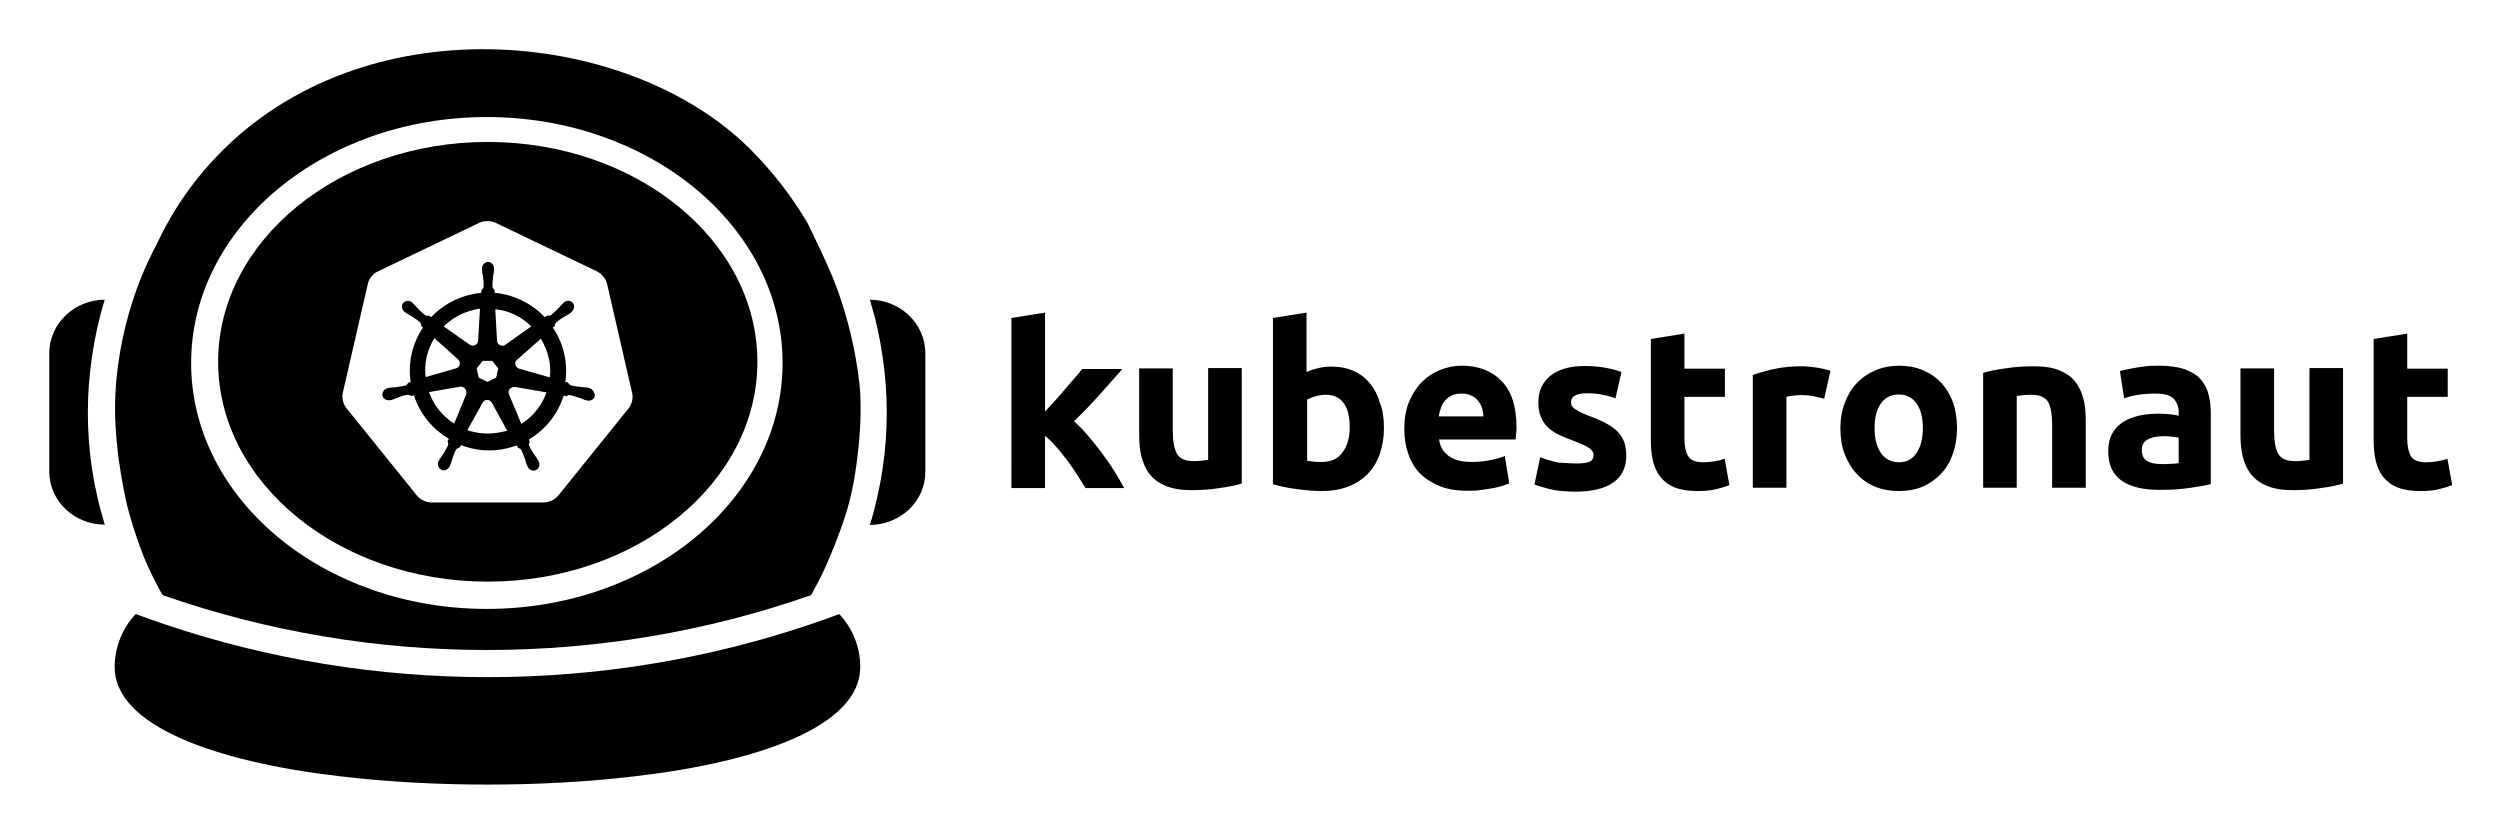 <svg xmlns="http://www.w3.org/2000/svg" role="img" viewBox="-17.03 260.97 833.56 277.56"><style>svg {enable-background:new 0 0 800 800}</style><style/><path d="M331.4 398.2c1.1-1.2 2.2-2.4 3.4-3.7 1.2-1.3 2.3-2.6 3.4-3.9 1.1-1.3 2.1-2.5 3.1-3.6s1.8-2.1 2.5-3h13.4c-2.7 3.1-5.3 6-7.8 8.8-2.5 2.8-5.3 5.7-8.3 8.6 1.5 1.4 3.1 3 4.7 4.9 1.6 1.9 3.2 3.8 4.7 5.9s2.9 4 4.1 6c1.3 2 2.3 3.9 3.2 5.5h-12.9c-.8-1.3-1.7-2.8-2.7-4.3-1-1.6-2.1-3.2-3.3-4.8-1.2-1.6-2.4-3.1-3.7-4.6-1.3-1.5-2.5-2.7-3.8-3.7v17.4h-11.2V367l11.2-1.8v33zm65.6 24c-1.9.6-4.4 1.1-7.4 1.5-3 .5-6.2.7-9.5.7-3.4 0-6.2-.5-8.4-1.4-2.2-.9-4-2.2-5.3-3.8-1.3-1.6-2.2-3.6-2.8-5.8-.6-2.3-.8-4.8-.8-7.5v-22.1H374v20.7c0 3.6.5 6.2 1.4 7.8 1 1.6 2.7 2.4 5.4 2.4.8 0 1.7 0 2.6-.1.9-.1 1.7-.2 2.4-.3v-30.6H397v38.5zm47.4-18.4c0 3.2-.5 6-1.4 8.6-.9 2.6-2.3 4.8-4 6.6-1.8 1.8-3.9 3.2-6.5 4.2s-5.5 1.5-8.8 1.5c-1.4 0-2.8-.1-4.3-.2s-2.9-.3-4.4-.5c-1.4-.2-2.8-.4-4.1-.7-1.3-.3-2.5-.6-3.5-.9V367l11.2-1.8V385c1.3-.6 2.6-1 3.9-1.3 1.4-.3 2.8-.5 4.4-.5 2.8 0 5.3.5 7.5 1.5s4 2.4 5.4 4.2c1.5 1.8 2.6 4 3.3 6.5 1 2.4 1.3 5.2 1.3 8.4zm-11.4-.3c0-7.2-2.7-10.9-8-10.9-1.2 0-2.3.2-3.4.5s-2 .7-2.8 1.1v20.4c.6.1 1.3.2 2.1.3.9.1 1.8.1 2.8.1 3.1 0 5.4-1.1 6.9-3.2 1.6-2.1 2.4-4.9 2.4-8.3zm18.2.6c0-3.5.5-6.6 1.6-9.2 1.1-2.6 2.5-4.8 4.3-6.6 1.8-1.8 3.8-3.1 6.1-4 2.3-.9 4.6-1.4 7.1-1.4 5.6 0 10.1 1.7 13.4 5.2 3.3 3.4 4.9 8.5 4.9 15.2 0 .7 0 1.4-.1 2.1-.1.8-.1 1.5-.2 2.1h-25.5c.3 2.3 1.3 4.1 3.2 5.5 1.9 1.4 4.5 2 7.7 2 2.1 0 4.1-.2 6.1-.6 2-.4 3.6-.8 4.9-1.4l1.5 9.1c-.6.3-1.4.6-2.4.9-1 .3-2.1.6-3.4.8-1.2.2-2.6.4-4 .6-1.4.2-2.8.2-4.2.2-3.6 0-6.7-.5-9.3-1.6-2.6-1.1-4.8-2.5-6.6-4.3-1.7-1.8-3-4-3.8-6.5-.9-2.5-1.3-5.2-1.3-8.1zm26.4-4.3c-.1-1-.2-1.9-.5-2.8-.3-.9-.7-1.7-1.3-2.4-.6-.7-1.3-1.3-2.2-1.7-.9-.5-2-.7-3.3-.7-1.3 0-2.3.2-3.2.6-.9.4-1.7 1-2.3 1.7-.6.7-1.1 1.5-1.4 2.5-.3.9-.6 1.9-.7 2.8h14.9zm31 15.7c2.1 0 3.5-.2 4.4-.6.9-.4 1.3-1.2 1.3-2.3 0-.9-.6-1.7-1.7-2.4s-2.8-1.4-5.1-2.3c-1.8-.7-3.4-1.3-4.8-2s-2.7-1.5-3.7-2.5-1.8-2.2-2.3-3.5c-.6-1.4-.8-3-.8-4.9 0-3.7 1.4-6.7 4.1-8.8 2.8-2.2 6.6-3.2 11.4-3.2 2.4 0 4.7.2 6.9.6 2.2.4 4 .9 5.3 1.4l-2 8.8c-1.3-.5-2.7-.9-4.3-1.2-1.5-.4-3.3-.5-5.2-.5-3.5 0-5.3 1-5.3 2.9 0 .5.1.9.2 1.2.2.4.5.7.9 1 .5.3 1.1.7 1.8 1.1.8.4 1.8.8 3 1.3 2.5.9 4.5 1.8 6.1 2.7 1.6.9 2.9 1.8 3.8 2.9.9 1 1.6 2.2 2 3.4.4 1.3.6 2.7.6 4.4 0 3.9-1.5 6.9-4.4 8.9-2.9 2-7.1 3-12.5 3-3.5 0-6.5-.3-8.8-.9-2.3-.6-4-1.1-4.9-1.5l1.9-9.1c1.9.8 3.9 1.3 5.9 1.8 2.2.1 4.2.3 6.2.3zm24.8-41.5l11.2-1.8v11.7h13.5v9.4h-13.5v14c0 2.4.4 4.3 1.2 5.7.8 1.4 2.5 2.1 5 2.1 1.2 0 2.5-.1 3.7-.3 1.3-.2 2.5-.5 3.5-.9l1.6 8.8c-1.4.6-2.9 1-4.5 1.4-1.7.4-3.7.6-6.1.6-3.1 0-5.6-.4-7.6-1.2-2-.8-3.6-2-4.8-3.5-1.2-1.5-2-3.3-2.5-5.4-.5-2.1-.7-4.5-.7-7V374zm57.8 19.9c-1-.3-2.2-.5-3.5-.8-1.4-.3-2.8-.4-4.4-.4-.7 0-1.5.1-2.5.2s-1.7.3-2.2.4v30.3h-11.2V386c2-.7 4.4-1.4 7.1-2 2.7-.6 5.8-.9 9.2-.9.6 0 1.3 0 2.2.1.9.1 1.7.2 2.6.3.9.1 1.7.3 2.6.5.9.2 1.6.4 2.2.6l-2.1 9.3zm44.3 9.8c0 3.1-.5 6-1.4 8.6-.9 2.6-2.2 4.8-3.9 6.6-1.7 1.8-3.8 3.3-6.1 4.3-2.4 1-5.1 1.5-8 1.5-2.9 0-5.6-.5-8-1.5s-4.4-2.4-6.1-4.3c-1.7-1.8-3-4-4-6.6-1-2.6-1.4-5.4-1.4-8.6 0-3.1.5-6 1.5-8.5 1-2.6 2.3-4.8 4.1-6.6 1.7-1.8 3.8-3.2 6.2-4.2 2.4-1 5-1.5 7.8-1.5 2.9 0 5.5.5 7.9 1.5 2.4 1 4.4 2.4 6.1 4.2 1.7 1.8 3 4 4 6.6.8 2.5 1.3 5.4 1.3 8.5zm-11.4 0c0-3.5-.7-6.2-2.1-8.2-1.4-2-3.4-3-5.9-3-2.6 0-4.6 1-6 3-1.4 2-2.1 4.7-2.1 8.2s.7 6.2 2.1 8.3c1.4 2 3.4 3.1 6 3.1s4.5-1 5.9-3.1c1.4-2.1 2.1-4.9 2.1-8.3zm20.1-18.4c1.9-.6 4.4-1.1 7.4-1.5 3-.5 6.2-.7 9.5-.7 3.4 0 6.2.4 8.4 1.3s4 2.1 5.3 3.7c1.3 1.6 2.2 3.5 2.8 5.7.6 2.2.8 4.7.8 7.4v22.4h-11.2v-21c0-3.6-.5-6.2-1.4-7.7-1-1.5-2.7-2.3-5.4-2.3-.8 0-1.7 0-2.6.1-.9.1-1.7.2-2.4.3v30.6h-11.2v-38.3zm58.7-2.4c3.3 0 6.1.4 8.3 1.1 2.2.8 4 1.8 5.3 3.2 1.3 1.4 2.3 3.1 2.8 5.1.6 2 .8 4.3.8 6.7v23.4c-1.6.4-3.8.8-6.7 1.2-2.9.5-6.3.7-10.4.7-2.6 0-4.9-.2-7-.7-2.1-.5-3.9-1.2-5.4-2.2-1.5-1-2.7-2.4-3.5-4-.8-1.7-1.2-3.7-1.2-6.1 0-2.3.5-4.3 1.4-5.9.9-1.6 2.2-2.9 3.7-3.8 1.6-1 3.3-1.6 5.4-2.1 2-.4 4.1-.6 6.3-.6 1.5 0 2.8.1 3.9.2s2 .3 2.8.5v-1.1c0-1.9-.6-3.4-1.7-4.6-1.2-1.2-3.2-1.7-6-1.7-1.9 0-3.8.1-5.7.4-1.9.3-3.5.7-4.8 1.2l-1.4-9.1c.7-.2 1.5-.4 2.5-.6 1-.2 2-.4 3.2-.6 1.2-.2 2.4-.3 3.7-.5 1.1-.1 2.4-.1 3.7-.1zm.9 32.8c1.1 0 2.2 0 3.2-.1 1 0 1.8-.1 2.4-.2v-8.5c-.5-.1-1.1-.2-2-.3-.9-.1-1.7-.2-2.5-.2-1.1 0-2 .1-3 .2-.9.1-1.7.4-2.5.7-.7.4-1.3.8-1.7 1.4-.4.6-.6 1.4-.6 2.3 0 1.8.6 3 1.8 3.7 1.2.7 2.8 1 4.9 1zm60.4 6.5c-1.9.6-4.4 1.1-7.4 1.5-3 .5-6.2.7-9.5.7-3.4 0-6.2-.5-8.4-1.4-2.2-.9-4-2.2-5.3-3.8-1.3-1.6-2.2-3.6-2.8-5.8-.6-2.3-.8-4.8-.8-7.5v-22.1h11.2v20.7c0 3.6.5 6.2 1.4 7.8 1 1.6 2.7 2.4 5.4 2.4.8 0 1.7 0 2.6-.1.9-.1 1.7-.2 2.4-.3v-30.6h11.2v38.5zm10.2-48.2l11.2-1.8v11.7h13.5v9.4h-13.5v14c0 2.4.4 4.3 1.2 5.7.8 1.4 2.5 2.1 5 2.1 1.2 0 2.5-.1 3.7-.3s2.5-.5 3.5-.9l1.6 8.8c-1.4.6-2.9 1-4.5 1.4-1.7.4-3.7.6-6.1.6-3.1 0-5.6-.4-7.6-1.2-2-.8-3.6-2-4.8-3.5-1.2-1.5-2-3.3-2.5-5.4-.5-2.1-.7-4.5-.7-7V374zm-595.1 16.3c-.2 0-.4-.1-.6-.1-.7-.1-1.3-.1-1.9-.2-1.4-.1-2.6-.3-3.6-.6-.4-.2-.7-.7-.9-.9l-.8-.2c.4-3.1.3-6.3-.4-9.4-.7-3.1-2-6.1-3.8-8.7.2-.2.6-.5.7-.6 0-.4 0-.7.4-1.1.8-.7 1.8-1.4 3-2.1.6-.3 1.1-.6 1.7-1 .1-.1.3-.2.4-.4 1-.8 1.2-2.1.5-3-.7-.9-2-1-3-.2l-.4.4c-.5.5-.9.9-1.3 1.4-1 1-1.8 1.8-2.7 2.5-.4.2-1 .1-1.2.1l-.8.5c-4.4-4.6-10.3-7.5-16.7-8.1v-.9c-.3-.3-.6-.5-.7-1-.1-1.1.1-2.2.2-3.7.1-.7.2-1.2.3-1.9v-.6c0-1.2-.9-2.2-2-2.2s-2 1-2 2.2v.6c0 .7.2 1.3.3 1.9.2 1.4.3 2.6.2 3.7-.1.4-.4.8-.7 1v.9c-1.2.1-2.4.3-3.6.6-5 1.1-9.6 3.8-13.2 7.5-.2-.2-.5-.3-.7-.5-.4 0-.7.2-1.2-.1-.9-.6-1.7-1.4-2.7-2.5-.5-.5-.8-.9-1.3-1.4-.1-.1-.3-.2-.4-.4-.4-.3-.9-.5-1.4-.5-.6 0-1.2.2-1.6.7-.7.9-.5 2.2.5 3 .1.1.3.2.4.3.6.4 1.1.6 1.7 1 1.2.7 2.2 1.4 3 2.1.3.3.4.9.4 1.2l.6.6c-3.5 5.2-5.1 11.6-4.1 18.2l-.8.2c-.2.3-.5.7-.9.9-1 .3-2.2.4-3.6.6-.7.1-1.2 0-1.9.2-.2 0-.4.1-.5.1-1.2.3-1.9 1.4-1.7 2.5.2 1.1 1.4 1.7 2.6 1.5.2 0 .4-.1.5-.1.7-.2 1.2-.5 1.8-.7 1.3-.5 2.4-.9 3.5-1 .4 0 .9.3 1.2.4l.9-.2c2 6.3 6.3 11.3 11.6 14.5l-.4.9c.1.3.3.8.2 1.1-.4 1-1.1 2.1-1.8 3.3-.4.6-.7 1-1.1 1.6-.1.2-.2.4-.3.5-.5 1.1-.1 2.4.9 2.9s2.2 0 2.8-1.1c.1-.2.2-.4.2-.5.3-.7.4-1.2.6-1.8.5-1.3.8-2.7 1.6-3.6.2-.2.5-.3.9-.4l.5-.8c4.7 1.8 9.9 2.3 15.1 1.1 1.2-.3 2.3-.6 3.5-1 .1.2.4.7.4.8.3.1.7.2 1 .6.5.9.9 2 1.4 3.4.2.6.3 1.2.6 1.8.1.1.2.4.2.5.5 1.1 1.8 1.6 2.8 1.1 1-.5 1.4-1.8.9-2.9-.1-.2-.2-.4-.3-.5-.3-.6-.7-1.1-1.1-1.6-.8-1.2-1.4-2.2-1.8-3.2-.2-.5 0-.8.2-1.2-.1-.1-.2-.6-.3-.8 5.6-3.3 9.7-8.5 11.6-14.6.3 0 .7.1.9.2.3-.2.6-.5 1.1-.4 1.1.2 2.2.6 3.5 1 .6.2 1.1.5 1.8.7.1 0 .4.1.5.1 1.2.3 2.4-.4 2.6-1.5-.1-1.3-.8-2.4-2-2.7m-19.2-20.5l-8.6 6.1c-.8.6-1.8.4-2.4-.3-.2-.3-.4-.7-.4-1l-.6-10.5c4.6.4 8.8 2.5 12 5.7m-16.2 11.5h3.2l2 2.5-.7 3.1-2.9 1.4-2.9-1.4-.7-3.1 2-2.5zm-3-17c.7-.2 1.4-.3 2.1-.4l-.6 10.6c0 .9-.8 1.7-1.8 1.7-.4 0-.7-.1-1-.3l-8.7-6.1c2.7-2.6 6.1-4.6 10-5.5m-13.1 9.4l7.9 7.1c.7.6.8 1.7.2 2.4-.2.3-.6.5-.9.6l-10.1 2.9c-.6-4.4.5-9.1 2.9-13m10.6 18.8l-4 9.7c-3.8-2.4-6.8-6-8.4-10.5l10.4-1.8h.3c.8 0 1.5.6 1.7 1.4.1.4.1.8 0 1.2zm11.8 12.5c-3.9.9-7.8.6-11.4-.6l5.1-9.2c.3-.6.9-.9 1.5-.9.3 0 .6.1.8.2.3.2.6.4.8.8l5.1 9.3c-.5.1-1.2.3-1.9.4m6.6-2.7l-4.1-9.8c-.4-.9 0-1.9.9-2.3.2-.1.4-.2.7-.2h.4l10.5 1.8c-1.5 4.2-4.4 8-8.4 10.5m9.5-15.5l-10.2-2.9c-.9-.3-1.5-1.2-1.3-2.1.1-.4.3-.7.6-.9l7.9-7c1.2 2 2.1 4.1 2.6 6.3.5 2.1.7 4.3.4 6.6M286 366.1l-.3-.3c-3.3-3-7.8-4.9-12.7-4.9.9 3.1 1.8 6.2 2.5 9.4 1.4 6.3 2.3 12.6 2.8 19 .9 12.4 0 25-2.8 37.3-.7 3.1-1.5 6.3-2.5 9.4 5 0 9.6-2 13-5.1 3.4-3.2 5.5-7.7 5.5-12.6v-39.5c0-5-2.1-9.5-5.5-12.7m-33 103.1c-69.4 23.4-145.4 23.4-214.9 0-3.3-1.1-6.6-2.3-9.9-3.5-4.3 4.6-7 10.9-7 17.7 0 19.4 33 31.5 75.1 36.4 31.3 3.7 67.1 3.7 98.4 0 42.1-4.9 75.1-17 75.1-36.4 0-6.9-2.7-13.1-7-17.7-3.2 1.2-6.5 2.4-9.8 3.5M12.6 389.3c.5-6.4 1.4-12.7 2.8-19 .7-3.1 1.5-6.3 2.5-9.4-4.9 0-9.4 1.9-12.7 4.9l-.3.3c-3.4 3.2-5.5 7.7-5.5 12.6v39.5c0 4.9 2.1 9.4 5.5 12.6 3.4 3.2 8 5.1 13 5.1-.9-3.1-1.8-6.2-2.5-9.4-2.8-12.1-3.7-24.7-2.8-37.2"/><path d="M269.8 392s-1.2-21-10.8-42.3c-.9-1.9-1.9-4.1-2.8-6.1-2.1-4.4-4-8.3-4-8.3-5.3-9-11.8-17.3-19.1-24.6-39.6-39.6-125.6-49-175.5 0-9.7 9.6-16.9 20.1-22 30.9-1.2 2.3-2.5 4.9-3.9 8l-.2.4c-7.9 17.9-9.5 34.2-9.9 39.6v.4c-1.4 17.5 3.1 36.6 3.8 39.7.1.3.1.4.1.4 1.1 4.1 2.7 9.7 5.3 16.2v.1c1.1 2.6 2.1 4.8 3 6.6 1 2 2.1 4.2 3.4 6.4 69.7 24.4 146.6 24.4 216.2 0 1.2-2.1 2.3-4.3 3.4-6.4.4-.8 1.6-3.3 3-6.7 1.5-3.6 3.7-8.9 5.7-15.6 2.3-8.1 3-14.4 3.5-18.6.5-4.2 1.2-11.2.8-20.1m-124.5 72c-54.5 0-98.6-36.7-98.6-82s44.2-82 98.6-82 98.6 36.7 98.6 82-44.2 82-98.6 82"/><path d="M145.6 308.3c-49.6 0-89.9 32.9-89.9 73.3s40.3 73.3 89.9 73.3 89.9-32.9 89.9-73.3-40.3-73.3-89.9-73.3m46.9 88.9l-23.3 28.9c-1.2 1.5-3.1 2.4-5 2.4h-37.3c-1.9 0-3.8-.9-5-2.4l-23.3-28.9c-.1-.2-.3-.3-.4-.5-.9-1.4-1.3-3.2-.9-4.9l8.3-36.1c.4-1.9 1.7-3.5 3.5-4.3l33.6-16.1c.8-.4 1.6-.6 2.5-.6 1.1-.1 2.1.2 3.1.6l33.6 16.1c1.7.8 3.1 2.5 3.5 4.3l8.3 36.1c.5 1.9 0 3.9-1.2 5.4"/></svg>